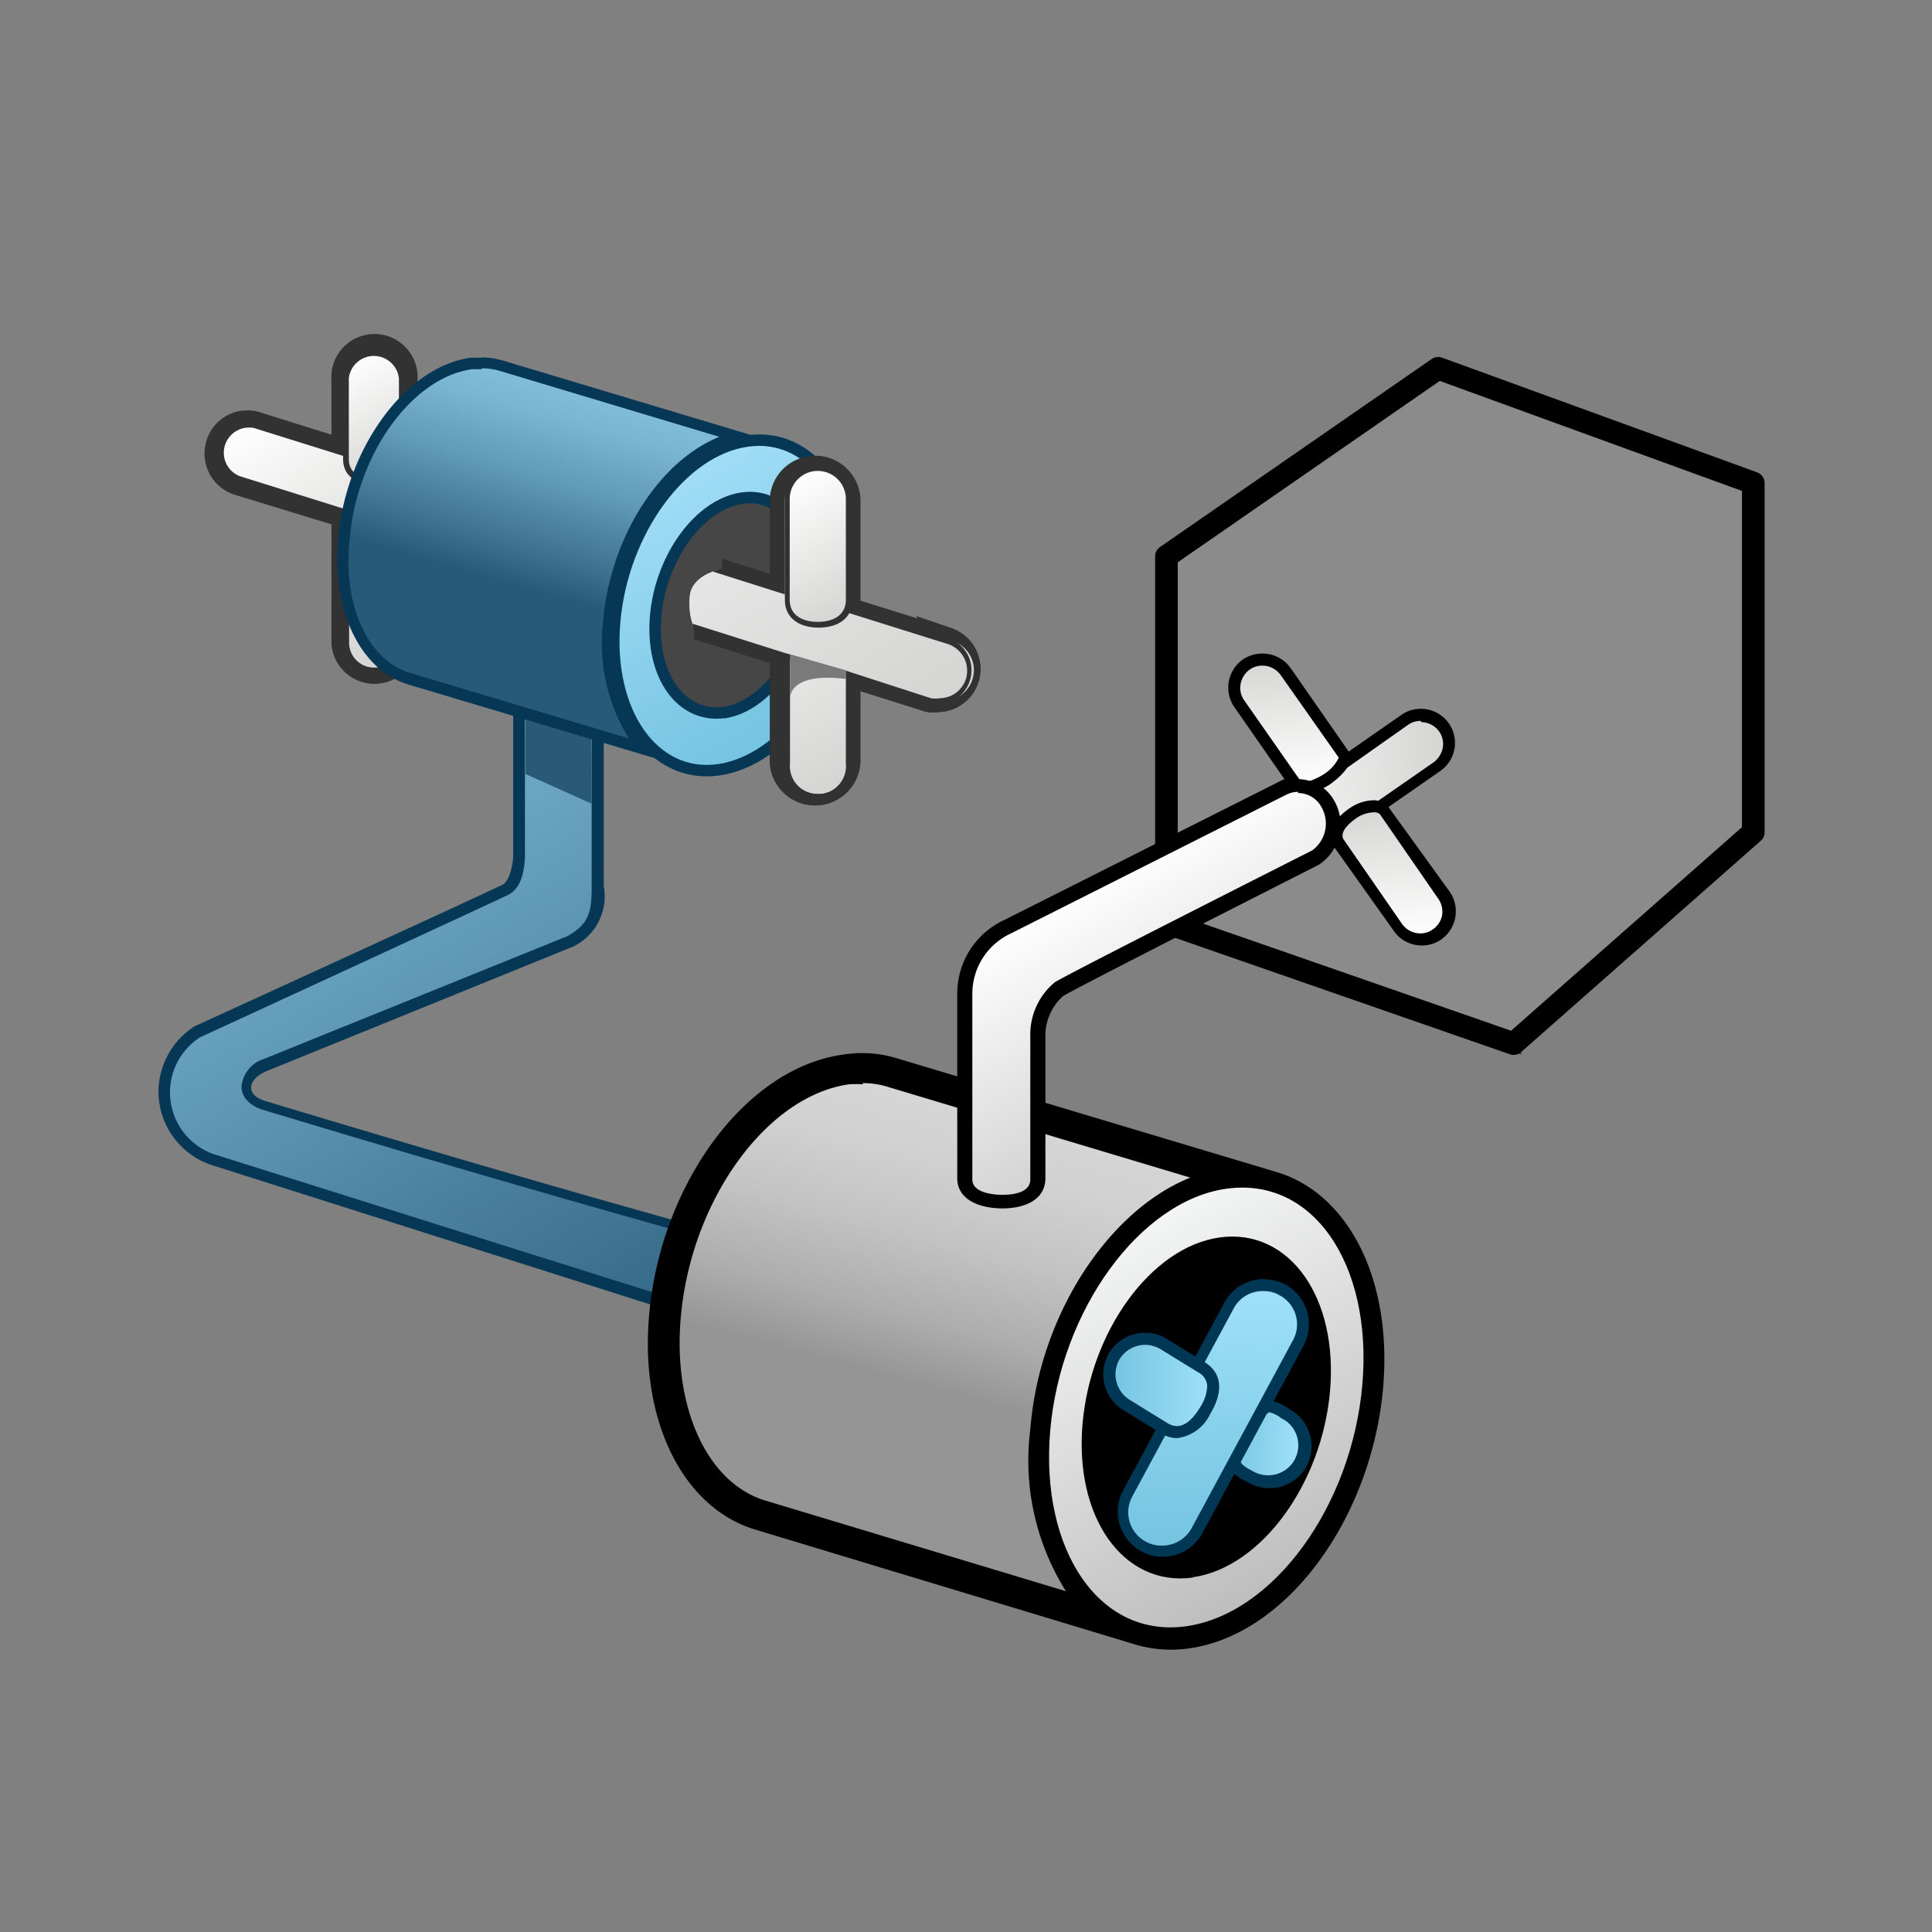 <svg id="VERSION_4_RETOUCHE_copy" data-name="VERSION 4 RETOUCHE copy" xmlns="http://www.w3.org/2000/svg" xmlns:xlink="http://www.w3.org/1999/xlink" viewBox="0 0 64 64"><rect x="0" y="0" width="64" height="64" fill="#808080" stroke="none"/><defs><style>.cls-1{fill:none;}.cls-2{fill:url(#linear-gradient);}.cls-3{fill:#063755;}.cls-4{fill:#285977;}.cls-33,.cls-5,.cls-8,.cls-9{stroke:#000;}.cls-5{stroke-linecap:round;}.cls-14,.cls-15,.cls-17,.cls-18,.cls-20,.cls-32,.cls-5,.cls-8,.cls-9{stroke-miterlimit:10;}.cls-6{isolation:isolate;}.DARK-GREY-Fill-5{fill:url(#linear-gradient-2);}.cls-7{fill:url(#linear-gradient-3);}.cls-8{stroke-width:0.25px;}.cls-20,.cls-9{stroke-width:0.38px;}.cls-9{fill:url(#linear-gradient-4);}.cls-10{fill:url(#linear-gradient-5);}.cls-11{fill:#003755;}.cls-12{fill:url(#linear-gradient-6);}.cls-13{fill:url(#linear-gradient-7);}.cls-14,.cls-23{fill:#323232;}.cls-14,.cls-15,.cls-17,.cls-18{stroke:#323232;}.cls-15,.cls-17,.cls-18{stroke-width:0.19px;}.cls-15{fill:url(#linear-gradient-8);}.cls-16{fill:#7a7a7a;}.cls-17{fill:url(#linear-gradient-9);}.cls-18{fill:url(#linear-gradient-10);}.cls-19{fill:url(#linear-gradient-12);}.cls-20{stroke:#063755;fill:url(#linear-gradient-13);}.cls-21{clip-path:url(#clip-path);}.cls-22{fill:url(#linear-gradient-14);}.cls-24{fill:url(#linear-gradient-15);}.cls-25{fill:url(#linear-gradient-16);}.cls-26{fill:url(#linear-gradient-17);}.cls-27{fill:url(#linear-gradient-18);}.cls-28{fill:url(#linear-gradient-19);}.cls-29{fill:#6d6d6d;}.cls-30{fill:url(#linear-gradient-20);}.cls-31{fill:url(#linear-gradient-21);}.cls-32{stroke:#003755;stroke-width:0.5px;fill:url(#linear-gradient-22);}.cls-33{fill:#8b8b8b;stroke-linejoin:round;stroke-width:0.75px;}.cls-34{fill:url(#linear-gradient-23);}.cls-35{fill:url(#linear-gradient-24);}.cls-36{fill:url(#linear-gradient-25);}.cls-37{fill:url(#linear-gradient-26);}</style><linearGradient id="linear-gradient" x1="9.79" y1="22.74" x2="23.92" y2="47.22" gradientUnits="userSpaceOnUse"><stop offset="0" stop-color="#82bddc"/><stop offset="1" stop-color="#275a78"/></linearGradient><linearGradient id="linear-gradient-2" x1="25.96" y1="44.79" x2="43.48" y2="44.79" gradientUnits="userSpaceOnUse"><stop offset="0" stop-color="#464646"/><stop offset="1" stop-color="#151415"/></linearGradient><linearGradient id="linear-gradient-3" x1="32.46" y1="36.56" x2="28.55" y2="51.16" gradientUnits="userSpaceOnUse"><stop offset="0" stop-color="#d6d6d6"/><stop offset="0.14" stop-color="#d1d1d1"/><stop offset="0.31" stop-color="#c3c3c3"/><stop offset="0.49" stop-color="#adadad"/><stop offset="0.63" stop-color="#959595"/></linearGradient><linearGradient id="linear-gradient-4" x1="36.74" y1="41.04" x2="43.18" y2="52.2" gradientUnits="userSpaceOnUse"><stop offset="0" stop-color="#f4f5f5"/><stop offset="1" stop-color="#bebdbd"/></linearGradient><linearGradient id="linear-gradient-5" x1="63.1" y1="60.83" x2="64.28" y2="62.88" gradientTransform="matrix(-0.56, 0.83, -0.83, -0.56, 128.85, 29.37)" gradientUnits="userSpaceOnUse"><stop offset="0" stop-color="#a0e1fa"/><stop offset="1" stop-color="#73c3e1"/></linearGradient><linearGradient id="linear-gradient-6" x1="39.7" y1="53.74" x2="44.08" y2="61.33" gradientTransform="translate(31.24 -23.62) rotate(28.84)" xlink:href="#linear-gradient-5"/><linearGradient id="linear-gradient-7" x1="63.47" y1="64.74" x2="65.19" y2="67.73" gradientTransform="translate(128.48 25.32) rotate(121.29)" xlink:href="#linear-gradient-5"/><linearGradient id="linear-gradient-8" x1="10.03" y1="12.84" x2="14.75" y2="21" gradientUnits="userSpaceOnUse"><stop offset="0" stop-color="#fff"/><stop offset="1" stop-color="#d4d5d3"/></linearGradient><linearGradient id="linear-gradient-9" x1="9.88" y1="12.94" x2="13.5" y2="19.2" xlink:href="#linear-gradient-8"/><linearGradient id="linear-gradient-10" x1="11.35" y1="12.06" x2="13.38" y2="15.58" xlink:href="#linear-gradient-8"/><linearGradient id="linear-gradient-12" x1="18.82" y1="12.74" x2="15.81" y2="23.23" gradientUnits="userSpaceOnUse"><stop offset="0" stop-color="#82bddc"/><stop offset="0.11" stop-color="#79b4d2"/><stop offset="0.29" stop-color="#629ab9"/><stop offset="0.52" stop-color="#3c708f"/><stop offset="0.63" stop-color="#275a78"/></linearGradient><linearGradient id="linear-gradient-13" x1="21.92" y1="15.96" x2="26.64" y2="24.14" gradientUnits="userSpaceOnUse"><stop offset="0" stop-color="#a2ddf7"/><stop offset="1" stop-color="#73c3e1"/></linearGradient><clipPath id="clip-path"><path class="cls-1" d="M22.9,29H34V12.3H23.92v6.54s-1,.18-1.07.91A2.45,2.45,0,0,0,23,20.86Z"/></clipPath><linearGradient id="linear-gradient-14" x1="14.81" y1="10.24" x2="24.79" y2="27.53" xlink:href="#linear-gradient-8"/><linearGradient id="linear-gradient-15" x1="24.69" y1="16.74" x2="29.5" y2="25.07" xlink:href="#linear-gradient-8"/><linearGradient id="linear-gradient-16" x1="14.72" y1="10.08" x2="24.58" y2="27.15" xlink:href="#linear-gradient-8"/><linearGradient id="linear-gradient-17" x1="25.86" y1="16.06" x2="28.28" y2="20.23" xlink:href="#linear-gradient-8"/><linearGradient id="linear-gradient-18" x1="43.15" y1="18.64" x2="47.08" y2="25.44" gradientUnits="userSpaceOnUse"><stop offset="0" stop-color="#3287af"/><stop offset="1" stop-color="#285a78"/></linearGradient><linearGradient id="linear-gradient-19" x1="50.33" y1="25.28" x2="57.81" y2="25.28" gradientUnits="userSpaceOnUse"><stop offset="0" stop-color="#c9c9c9"/><stop offset="1" stop-color="#737373"/></linearGradient><linearGradient id="linear-gradient-20" x1="51.03" y1="20.02" x2="57.1" y2="30.54" gradientUnits="userSpaceOnUse"><stop offset="0" stop-color="#3287af"/><stop offset="0.58" stop-color="#285a78"/></linearGradient><linearGradient id="linear-gradient-21" x1="46.15" y1="13.31" x2="51.02" y2="21.73" gradientTransform="matrix(1, 0, 0, 1, 0, 0)" xlink:href="#linear-gradient-5"/><linearGradient id="linear-gradient-22" x1="39.53" y1="17.99" x2="49.37" y2="35.03" gradientTransform="matrix(1, 0, 0, 1, 0, 0)" xlink:href="#linear-gradient-5"/><linearGradient id="linear-gradient-23" x1="13.27" y1="-32.06" x2="16.96" y2="-25.67" gradientTransform="matrix(0.56, 0.83, 0.83, -0.56, 59.83, -2.24)" xlink:href="#linear-gradient-8"/><linearGradient id="linear-gradient-24" x1="-48.82" y1="-10.64" x2="-46.56" y2="-6.73" gradientTransform="matrix(0.83, -0.56, -0.56, -0.83, 80.69, -5.05)" xlink:href="#linear-gradient-8"/><linearGradient id="linear-gradient-25" x1="-48.81" y1="-4.56" x2="-46.63" y2="-0.78" gradientTransform="matrix(0.83, -0.56, -0.56, -0.83, 80.69, -5.05)" xlink:href="#linear-gradient-8"/><linearGradient id="linear-gradient-26" x1="35.86" y1="29.28" x2="39.89" y2="36.27" gradientUnits="userSpaceOnUse"><stop offset="0" stop-color="#fff"/><stop offset="1" stop-color="#d2d2d2"/></linearGradient></defs><title>ddd__A33AAe__R21XArtboard 1</title><g id="_1x_copy" data-name="1x copy"><path class="cls-2" d="M27.6,44.91a1.51,1.51,0,0,1-.37-.06L7,38.41a2.39,2.39,0,0,1-1.57-2.27,2.43,2.43,0,0,1,1.11-2c.36-.16,9.65-4.43,10.18-4.7s.46-.93.47-1.08V18.47h2.59V29.38c0,.94-.14,1.36-.92,1.81L8.81,35.26c-.43.16-.68.45-.67.75,0,.13.07.44.6.6l.43.13c2.85.86,11.51,3.46,18.92,5.4a1.16,1.16,0,0,1,.71.58,1.48,1.48,0,0,1,.11,1.16A1.45,1.45,0,0,1,27.6,44.91Z"/><path class="cls-3" d="M19.6,18.66V29.38c0,.88-.11,1.23-.8,1.63L8.74,35.08A1.06,1.06,0,0,0,8,36c0,.17.09.58.73.77l.43.13c2.85.86,11.51,3.46,18.93,5.4a1,1,0,0,1,.6.5,1.31,1.31,0,0,1,.08,1,1.24,1.24,0,0,1-1.13.86.79.79,0,0,1-.3-.05L7.07,38.23a2.17,2.17,0,0,1-.44-3.87c.7-.32,9.66-4.45,10.19-4.71s.55-1,.57-1.26V18.66H19.6m.38-.38H17V28.39s-.05.76-.36.92C16.11,29.58,6.44,34,6.44,34a2.6,2.6,0,0,0-1.19,2.12A2.57,2.57,0,0,0,7,38.59L27.17,45a1.52,1.52,0,0,0,.42.06A1.61,1.61,0,0,0,29.08,44v0a1.54,1.54,0,0,0-.95-2c-7.82-2.05-16.89-4.79-19.35-5.53-.68-.21-.57-.74.08-1L19,31.35a1.85,1.85,0,0,0,1-2V18.28Z"/><polyline class="cls-4" points="17.41 25.64 17.41 18.28 19.59 18.28 19.59 26.62"/><path class="cls-5" d="M42.13,39.3h0L29.58,35.54A3.48,3.48,0,0,0,28,35.43c-3,.41-5.65,4.09-6,8.19-.29,3.33,1.06,5.94,3.16,6.57L37.76,54h0a3.69,3.69,0,0,0,1.56.11c3-.42,5.64-4.09,6-8.19C45.61,42.53,44.25,39.92,42.13,39.3Z"/><g class="cls-6"><path class="DARK-GREY-Fill-5" d="M41.39,41.84,28.82,38.08c1.37.41,2.25,2.11,2.06,4.29-.23,2.67-2,5.07-3.91,5.34a2.41,2.41,0,0,1-1-.07L38.53,51.4a2.26,2.26,0,0,0,1,.07c1.93-.27,3.68-2.66,3.91-5.34C43.64,44,42.76,42.26,41.39,41.84Z"/><path class="cls-7" d="M25.26,49.94c-2-.6-3.25-3.2-3-6.31.34-4,2.94-7.56,5.78-8a2.92,2.92,0,0,1,.51,0,3.29,3.29,0,0,1,.94.14L40.27,39c-2.94.62-5.56,4.29-5.92,8.37A7.33,7.33,0,0,0,36,53.16Z"/><path d="M28.57,35.88a2.71,2.71,0,0,1,.86.13l10,3c-2.7,1.08-5,4.54-5.3,8.34a8.14,8.14,0,0,0,1.18,5.36l-9.95-3c-1.92-.57-3.07-3.06-2.81-6.05.33-3.88,2.83-7.35,5.57-7.74a3.71,3.71,0,0,1,.47,0m0-.5a3.27,3.27,0,0,0-.54,0c-3,.41-5.65,4.09-6,8.19-.29,3.33,1.06,5.94,3.16,6.57L37.77,54c-2.11-.63-3.45-3.24-3.17-6.57.36-4.1,3-7.78,6-8.19a3.44,3.44,0,0,1,.54,0,3.68,3.68,0,0,1,1,.14L29.58,35.53a3.38,3.38,0,0,0-1-.15Z"/><path class="cls-8" d="M40.6,39.19c3-.42,5.07,2.58,4.72,6.68s-3,7.77-6,8.19-5.07-2.59-4.72-6.68S37.65,39.6,40.6,39.19Z"/><path class="cls-9" d="M40.6,39.19c3-.42,5.07,2.58,4.72,6.68s-3,7.77-6,8.19-5.07-2.59-4.72-6.68S37.65,39.6,40.6,39.19ZM39.49,52.06c2.16-.31,4.12-3,4.38-6s-1.28-5.18-3.44-4.88-4.12,3-4.38,6,1.28,5.19,3.44,4.89"/></g><path class="cls-10" d="M42,49.07a1.22,1.22,0,0,1-.66-.2l-.17-.09c-.49-.32-.53-.35.07-1.43.39-.69.61-.78.75-.78a1,1,0,0,1,.53.23l.16.09A1.19,1.19,0,0,1,42,49.07Z"/><path class="cls-11" d="M42,46.77a1,1,0,0,1,.44.21l.13.07a1,1,0,0,1,.27,1.38,1,1,0,0,1-.83.44,1,1,0,0,1-.55-.16l0,0h0l-.12-.06c-.37-.25-.36-.27.14-1.17.33-.59.5-.68.57-.68m0-.4c-.3,0-.57.25-.92.89-.63,1.12-.63,1.28,0,1.71l.15.07a1.41,1.41,0,0,0,1.93-.38,1.4,1.4,0,0,0-.38-1.94l-.14-.08a1.21,1.21,0,0,0-.65-.27Z"/><path class="cls-12" d="M38.51,51.4a1.37,1.37,0,0,1-.63-.16,1.3,1.3,0,0,1-.51-1.77l3.35-6.23a1.32,1.32,0,0,1,1.14-.67,1.26,1.26,0,0,1,.63.16,1.31,1.31,0,0,1,.62.78,1.27,1.27,0,0,1-.11,1l-3.35,6.22a1.31,1.31,0,0,1-1.14.68Z"/><path class="cls-11" d="M41.86,42.77a1,1,0,0,1,.53.14,1.09,1.09,0,0,1,.44,1.49l-3.36,6.23a1.11,1.11,0,0,1-1,.57,1.05,1.05,0,0,1-.53-.14,1.1,1.1,0,0,1-.43-1.49l3.36-6.23a1.08,1.08,0,0,1,1-.57m0-.4a1.49,1.49,0,0,0-1.31.78l-3.36,6.23a1.5,1.5,0,0,0,.59,2,1.41,1.41,0,0,0,.72.19,1.5,1.5,0,0,0,1.32-.78l3.36-6.23a1.51,1.51,0,0,0-.59-2,1.58,1.58,0,0,0-.73-.18Z"/><path class="cls-13" d="M39,47.44a.79.79,0,0,1-.42-.13l-1.25-.77a1.18,1.18,0,1,1,1.22-2l1.25.77a.75.75,0,0,1,.4.61,1.64,1.64,0,0,1-.27.84c-.16.26-.49.7-.93.7Z"/><path class="cls-11" d="M37.93,44.55a1,1,0,0,1,.51.14l1.25.77a.54.54,0,0,1,.3.45,1.38,1.38,0,0,1-.25.73c-.13.22-.41.6-.75.6a.6.6,0,0,1-.32-.1l-1.25-.77a1,1,0,0,1-.44-.61,1,1,0,0,1,.11-.74,1,1,0,0,1,.84-.47m0-.4a1.38,1.38,0,0,0-.72,2.56l1.25.77a1,1,0,0,0,.53.16,1.41,1.41,0,0,0,1.1-.8c.39-.65.46-1.32-.19-1.72l-1.25-.77a1.35,1.35,0,0,0-.72-.2Z"/><path class="cls-14" d="M31.37,21.32,28,20.27V16.53a1,1,0,0,0-1-.93,1,1,0,0,0-1,.93v3.16l-12.67-4V12.59a.93.93,0,1,0-1.85,0v2.49l-3-.94a.91.91,0,0,0-1.16.6.93.93,0,0,0,.6,1.17L11.48,17v4.32a.93.93,0,0,0,1.85,0V17.6l12.67,4v3.65a1,1,0,0,0,1,.93,1,1,0,0,0,1-.93V22.21l2.79.88a1,1,0,0,0,.28,0,.93.93,0,0,0,.28-1.81Z"/><path class="cls-15" d="M13.31,16.29V12.54a.92.92,0,0,0-1.84,0v8.75a.92.92,0,1,0,1.84,0v-5Z"/><path class="cls-16" d="M13.31,16.28V12.92c0-.51-.22-1-.74-1s-.69.47-.69,1v6.34s-.22-.87,1.43-.76V16.28Z"/><path class="cls-17" d="M15.45,16.28l-7-2.19a.93.93,0,0,0-.55,1.77l7,2.19a.92.92,0,0,0,.28.05.93.93,0,0,0,.28-1.82Z"/><path id="ht" class="cls-18" d="M13.31,12.53a.93.93,0,0,0-1.85,0v2.68c0,.51.41.74.92.74s.93-.23.93-.74Z"/><g class="cls-6"><path class="DARK-GREY-Fill-5" d="M25.33,16.55,16.12,13.8c1,.3,1.65,1.54,1.51,3.13-.17,2-1.45,3.72-2.86,3.91a1.66,1.66,0,0,1-.74-.05l9.2,2.76a1.66,1.66,0,0,0,.74.05c1.41-.2,2.7-2,2.87-3.91C27,18.1,26.33,16.85,25.33,16.55Z"/><path class="cls-19" d="M13.53,22.47c-1.48-.44-2.38-2.34-2.18-4.61.25-2.92,2.15-5.53,4.22-5.82l.37,0a2.61,2.61,0,0,1,.69.1l7.85,2.35c-2.15.48-4.05,3.15-4.31,6.13a5.4,5.4,0,0,0,1.2,4.23Z"/><path class="cls-3" d="M15.94,12.2a2.18,2.18,0,0,1,.63.09l7.26,2.18c-2,.81-3.61,3.33-3.85,6.1a6,6,0,0,0,.85,3.89l-7.25-2.17c-1.39-.42-2.23-2.23-2-4.41.24-2.84,2.06-5.37,4.06-5.65l.34,0m0-.38-.39,0c-2.16.3-4.13,3-4.39,6-.21,2.45.77,4.35,2.31,4.82l9.2,2.75C21.13,25,20.15,23,20.36,20.6c.26-3,2.23-5.69,4.39-6a2.69,2.69,0,0,1,.4,0,2.53,2.53,0,0,1,.73.11l-9.2-2.76a2.55,2.55,0,0,0-.74-.11Z"/><path class="cls-20" d="M24.75,14.61c2.16-.31,3.71,1.89,3.45,4.89s-2.23,5.69-4.39,6S20.1,23.6,20.36,20.6,22.59,14.91,24.75,14.61Zm-.78,9c1.41-.2,2.7-2,2.87-3.91S26,16.3,24.59,16.5s-2.7,1.95-2.87,3.91S22.56,23.8,24,23.6"/></g><g class="cls-21"><path class="cls-14" d="M31.37,21.32,28,20.27V16.53a1,1,0,0,0-1-.93,1,1,0,0,0-1,.93v3.16l-12.67-4V12.59a.93.93,0,1,0-1.85,0v2.49l-3-.94a.91.91,0,0,0-1.16.6.93.93,0,0,0,.6,1.17L11.48,17v4.32a.93.93,0,0,0,1.85,0V17.6l12.67,4v3.65a1,1,0,0,0,1,.93,1,1,0,0,0,1-.93V22.21l2.79.88a1,1,0,0,0,.28,0,.93.93,0,0,0,.28-1.81Z"/><path class="cls-22" d="M27,26.11a.89.89,0,0,1-.9-.83V21.56L13.24,17.47v3.87a.84.84,0,0,1-1.67,0V17L8,15.81a.83.83,0,0,1,.25-1.62.73.73,0,0,1,.25,0l3.12,1V12.58a.84.84,0,0,1,1.67,0v3.15L26.1,19.82V16.53a.88.88,0,0,1,.9-.83.91.91,0,0,1,.92.83v3.81l3.42,1.07a.83.83,0,0,1,.49.41.88.88,0,0,1,.06.64.84.84,0,0,1-.8.58.73.73,0,0,1-.25,0l-2.92-.92v3.2A.92.92,0,0,1,27,26.11Z"/><path class="cls-23" d="M12.41,11.85a.74.74,0,0,1,.73.74V15.8l.14,0,12.66,4,.25.08V16.53a.81.81,0,0,1,.81-.74.83.83,0,0,1,.83.74v3.88l.13,0,3.35,1.05a.72.72,0,0,1,.43.37.68.68,0,0,1,.05.56.71.71,0,0,1-.7.51.83.83,0,0,1-.22,0L28.08,22,27.83,22v3.32A.83.83,0,0,1,27,26a.82.82,0,0,1-.81-.74V21.49l-.13,0-12.67-4-.25-.08v4a.74.74,0,0,1-1.47,0V16.88l-.13,0L8,15.72a.74.74,0,0,1,.22-1.44.54.54,0,0,1,.22,0l3,.94.25.08V12.59a.74.74,0,0,1,.74-.74m0-.19a.92.92,0,0,0-.93.93v2.49l-3-.94a.92.92,0,0,0-.28-.05.93.93,0,0,0-.28,1.82L11.48,17v4.32a.93.93,0,0,0,1.85,0V17.6l12.67,4v3.65a1,1,0,0,0,1,.93,1,1,0,0,0,1-.93V22.21l2.79.88a1,1,0,0,0,.28,0,.93.93,0,0,0,.28-1.81L28,20.27V16.53a1,1,0,0,0-1-.93,1,1,0,0,0-1,.93v3.16l-12.67-4V12.59a.92.92,0,0,0-.92-.93Z"/><path class="cls-24" d="M27.09,26.3a1,1,0,0,1-1-1V16.53a1,1,0,0,1,2.05,0v8.75A1,1,0,0,1,27.09,26.3Z"/><path class="cls-23" d="M27.09,15.6a.93.93,0,0,1,.93.93v8.75a.93.93,0,1,1-1.85,0V16.53a.93.93,0,0,1,.92-.93m0-.19A1.12,1.12,0,0,0,26,16.53v8.75a1.12,1.12,0,1,0,2.23,0V16.53a1.12,1.12,0,0,0-1.12-1.12Z"/><path class="cls-25" d="M31.1,23.23a1.06,1.06,0,0,1-.31-.05L28,22.31l-2-.59L7.9,16a1,1,0,0,1-.6-.51,1,1,0,0,1-.07-.78,1,1,0,0,1,1-.71.79.79,0,0,1,.3.05L25.9,19.56v-3a1.11,1.11,0,0,1,2.22,0V20.2l3.28,1a1,1,0,0,1-.3,2Z"/><path class="cls-23" d="M8.21,14.09a.86.86,0,0,1,.27.05L26,19.69V16.53a1,1,0,0,1,1-.93,1,1,0,0,1,1,.93v3.74l3.35,1.05A.93.93,0,0,1,32,22.48a.92.92,0,0,1-.88.65.86.86,0,0,1-.28,0L28,22.21l-2-.58L7.93,15.91a.93.93,0,0,1,.28-1.82m0-.19a1.12,1.12,0,0,0-.34,2.19l18.07,5.72,2,.59,2.79.87a1,1,0,0,0,.34.05,1.1,1.1,0,0,0,1.06-.78,1.11,1.11,0,0,0-.73-1.4l-3.22-1v-3.6a1.2,1.2,0,0,0-2.4,0v2.9L8.54,14a1,1,0,0,0-.33-.06Z"/><path class="cls-16" d="M26.17,21.68v1.56s-.2-1,1.86-.75v-.28Z"/><g id="ht-2" data-name="ht"><path class="cls-26" d="M27.09,20.7c-.63,0-1-.32-1-.83V16.53a1,1,0,1,1,2,0v3.34C28.11,20.38,27.72,20.7,27.09,20.7Z"/><path class="cls-23" d="M27.09,15.6a.93.93,0,0,1,.93.93v3.34c0,.51-.42.73-.93.73s-.93-.22-.93-.73V16.53a.93.93,0,0,1,.93-.93m0-.19A1.12,1.12,0,0,0,26,16.53v3.34c0,.57.43.92,1.12.92s1.12-.35,1.12-.92V16.53a1.12,1.12,0,0,0-1.12-1.12Z"/></g></g><polygon class="cls-11" points="41.74 28.99 49.6 23.49 55.98 25.78 48.12 31.28 41.74 28.99"/><path class="cls-11" d="M49.68,24.05l5.22,1.87L48,30.72l-5.22-1.87,6.86-4.8m-.15-1.12-8.87,6.21,7.53,2.7,8.86-6.21-7.52-2.7Z"/><polygon class="cls-27" points="40.63 21.14 49.56 14.94 49.53 22.93 40.66 29.14 40.63 21.14"/><g id="anc"><polygon class="cls-28" points="50.33 22.58 57.81 16.4 57.81 27.91 50.33 34.16 50.33 22.58"/><path class="cls-29" d="M57.62,16.81v11l-7.11,5.93V22.67l7.11-5.86M58,16l-7.87,6.49V34.56L58,28V16Z"/></g><polygon class="cls-30" points="50.13 22.49 58 16 58 28 50.13 34.56 50.13 22.49"/><polygon class="cls-31" points="39.21 18.36 47.68 12.43 57.6 16.07 50.1 22.27 39.21 18.36"/><path class="cls-11" d="M47.71,12.66l9.5,3.48L50.06,22,39.64,18.3l8.07-5.64m-.06-.45-8.88,6.2,11.36,4.08L58,16,47.65,12.21Z"/><path class="cls-32" d="M38.78,30.58V18.42l11.36,4.06v12.1Zm9.57,1.25v-8l-7.52-2.7v8Z"/><path class="cls-33" d="M47.64,12.2l-9,6.23V30.57l11.5,4,7.94-7V16Z"/><path class="cls-34" d="M41.81,29.24a.93.93,0,0,1-.52-1.7l5.26-3.66a.87.87,0,0,1,.52-.16.91.91,0,0,1,.77.41.93.93,0,0,1-.24,1.29l-5.27,3.66A.94.94,0,0,1,41.81,29.24Z"/><path d="M47.07,23.92h0a.75.75,0,0,1,.61.32.71.71,0,0,1,.11.55.79.79,0,0,1-.31.47l-5.26,3.65a.74.74,0,0,1-.41.13.72.72,0,0,1-.6-.32.76.76,0,0,1-.12-.55.74.74,0,0,1,.32-.47L46.66,24a.73.73,0,0,1,.41-.12m0-.4a1.11,1.11,0,0,0-.63.19l-5.26,3.66a1.13,1.13,0,0,0,.63,2.07,1.18,1.18,0,0,0,.64-.2l5.26-3.66a1.13,1.13,0,0,0-.64-2.06Z"/><path class="cls-35" d="M47.05,31.12a.91.91,0,0,1-.77-.41l-2-2.81c-.24-.4.26-.8.48-1a1.35,1.35,0,0,1,.69-.23.49.49,0,0,1,.38.15l1.94,2.81A.94.94,0,0,1,47.57,31,1,1,0,0,1,47.05,31.12Z"/><path d="M45.5,26.91h0a.29.29,0,0,1,.21.06l1.94,2.81a.75.75,0,0,1,.12.55.74.74,0,0,1-.31.46.69.69,0,0,1-.41.13.74.74,0,0,1-.61-.32l-1.93-2.79c-.16-.27.24-.58.41-.7a1.07,1.07,0,0,1,.58-.2m0-.4a1.45,1.45,0,0,0-.8.27c-.41.28-.82.75-.54,1.23l2,2.81a1.12,1.12,0,0,0,.94.5,1.11,1.11,0,0,0,.63-.19,1.14,1.14,0,0,0,.3-1.58L46,26.74a.66.66,0,0,0-.54-.23Z"/><path class="cls-36" d="M43.15,26.12c-.13,0-.17-.05-.18-.07L41.05,23.3a1,1,0,0,1-.15-.7.93.93,0,0,1,.4-.59.87.87,0,0,1,.52-.16.93.93,0,0,1,.77.4L44.51,25a.15.15,0,0,1,0,.13c0,.22-.38.53-.59.68A2,2,0,0,1,43.15,26.12Z"/><path d="M41.82,22.05a.75.75,0,0,1,.61.32l1.92,2.73a1.39,1.39,0,0,1-.5.55,2.14,2.14,0,0,1-.72.29l-1.92-2.75a.71.71,0,0,1-.11-.55.76.76,0,0,1,.31-.47.73.73,0,0,1,.41-.12m0-.4a1.16,1.16,0,0,0-.64.19,1.14,1.14,0,0,0-.3,1.57l1.92,2.76a.41.41,0,0,0,.35.15,2.15,2.15,0,0,0,.91-.34s.94-.64.62-1.08l-1.92-2.76a1.14,1.14,0,0,0-.94-.49Z"/><g id="ok"><path class="cls-37" d="M33.2,39.83c-.21,0-1.25,0-1.25-.76V32.92a2.46,2.46,0,0,1,1.39-2.17l9.12-4.59a1.11,1.11,0,0,1,1.51.43,1.34,1.34,0,0,1-.42,1.81c-.31.16-8.07,4.08-8.48,4.35a2,2,0,0,0-.7,1.54v4.78C34.37,39.75,33.55,39.83,33.2,39.83Z"/><path d="M43,26.27h0a.88.88,0,0,1,.76.44,1.1,1.1,0,0,1-.29,1.46c-.83.42-8.11,4.1-8.53,4.37a2.24,2.24,0,0,0-.81,1.73v4.8c0,.44-.57.51-.92.51-.1,0-1,0-1-.51V32.92a2.2,2.2,0,0,1,1.28-2l9.11-4.59a.91.91,0,0,1,.4-.1m0-.5a1.23,1.23,0,0,0-.64.17l-9.1,4.58a2.68,2.68,0,0,0-1.55,2.4v6.15c0,.73.77,1,1.5,1s1.42-.28,1.42-1v-4.8A1.78,1.78,0,0,1,35.21,33c.4-.26,8.47-4.35,8.47-4.35a1.59,1.59,0,0,0,.51-2.14,1.39,1.39,0,0,0-1.2-.7Z"/></g></g></svg>